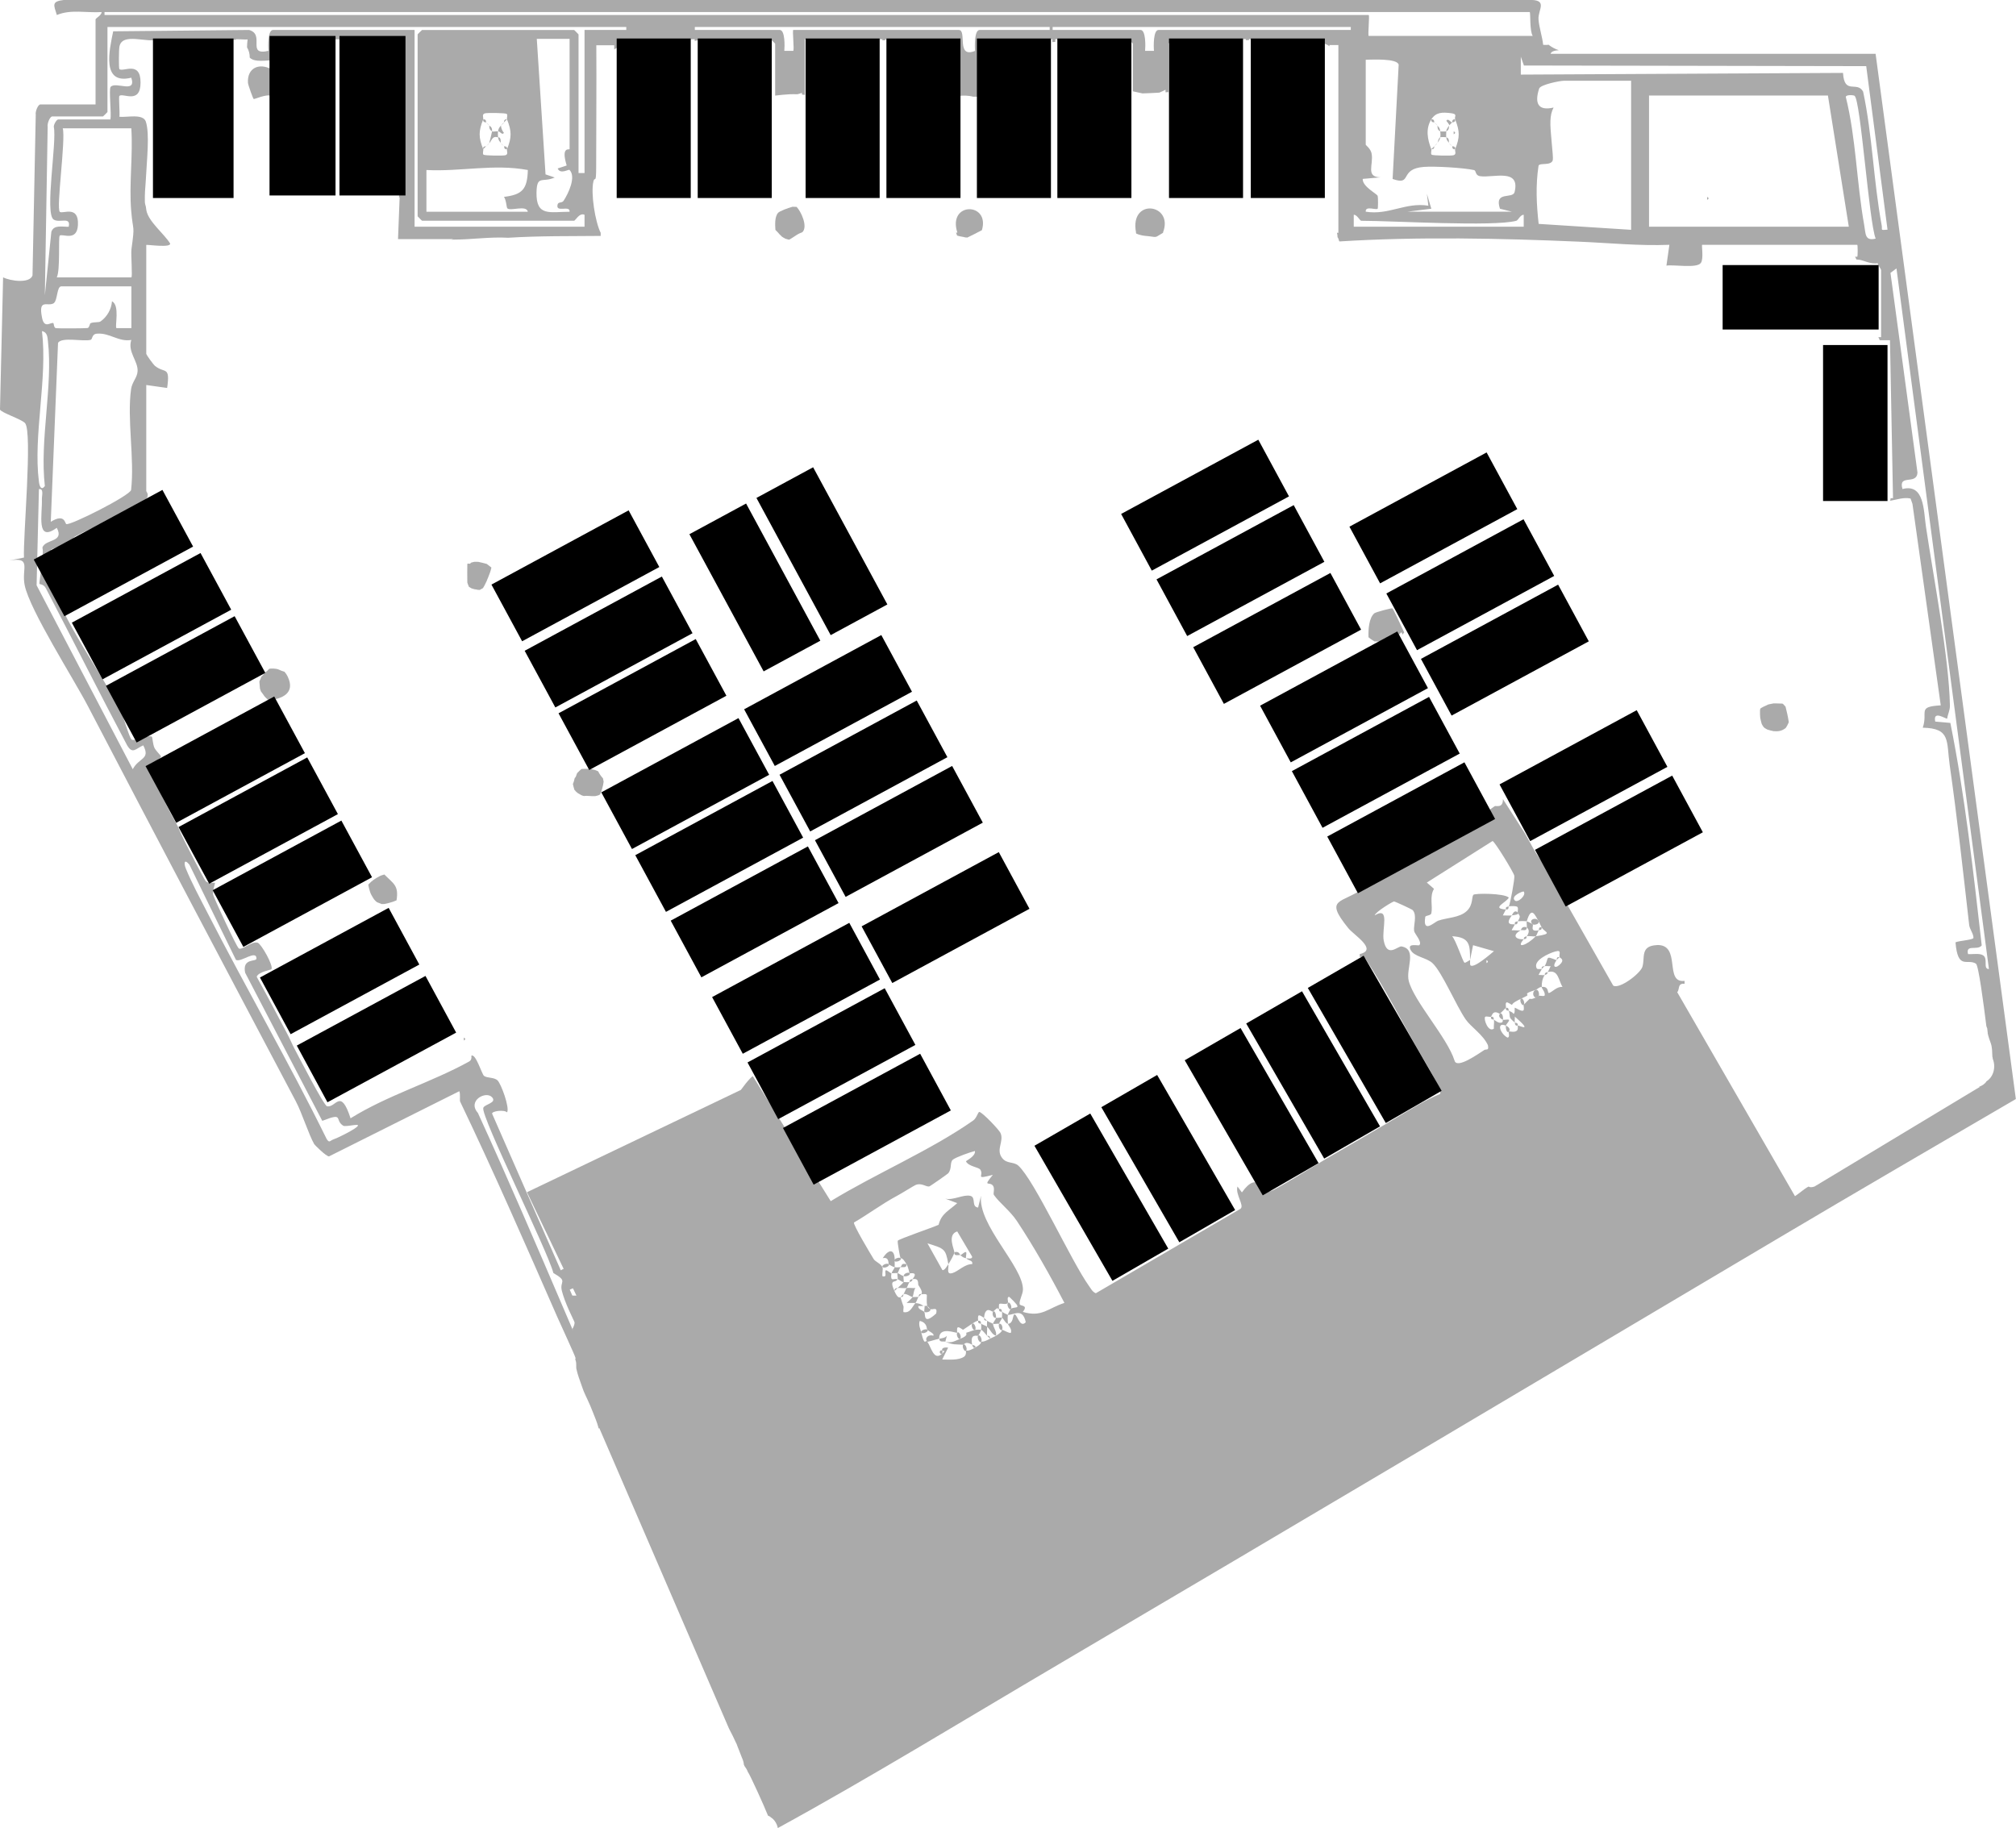 <?xml version="1.0" encoding="UTF-8"?><svg id="Capa_2" xmlns="http://www.w3.org/2000/svg" viewBox="0 0 285.88 259.23"><g id="layout4"><path d="M135.56,32.99c.06.14.12.27.16.42.25.08.51.12.76.17.04,0,.1.01.14.02.03,0,.07.02.1.03.06.01.12.03.18.04.09,0,.18,0,.27.02.7-.33,1.38-.69,2.07-1.05,1.19-3.98-4.9-4.06-3.48.35h-.18Z" fill="#aaa"/><path d="M112.97,29.34c-.2,0-.39-.01-.59-.02-.67.19-1.83.61-2.06.88-.5.6-.4,1.79-.36,2.4.14.14.28.29.41.46-.06-.08-.13-.16-.19-.25.21.27.45.52.7.75.16.11.33.21.51.3.15.05.29.09.44.12.04,0,.07,0,.11,0,.33-.19.64-.41.97-.62.28-.19.58-.32.88-.44.81-.82-.23-2.99-.83-3.58Z" fill="#aaa"/><path d="M265.97,7.63h-46.09c.11-.36.59-.47,1.17-.51-.46-.15-.9-.37-1.3-.66-.05-.03-.08-.07-.12-.11-.24.03-.5.03-.8.01-.12-1.17-.58-2.47-.66-3.62-.09-1.32,1.3-2.68-1.02-2.75H9.09c-1.81.21-1.48.68-1.03,2.14,1.98-.84,4.24-.28,6.34-.42.05.44-.85.87-.85,1.05v12.05h-7.82c-.35,0-.75,1.03-.66,1.46l-.46,22.79c-.39,1.18-3.15.79-4.17.27l-.44,18.74c.1.43,3.05,1.37,3.55,1.93,1.09,1.22-.3,16.26-.15,19.07l-2.11.42c3.31-.53,1.72,1.11,2.21,3.5.73,3.56,6.97,13.3,9,17.21,9.64,18.5,19.45,37.08,29.44,55.96.9,1.7,1.82,4.69,2.62,6.1.07.12,1.71,1.76,2.1,1.73l18.47-9.24c.19.38.03,1.29.12,1.47,4.72,9.84,9.4,20.56,13.79,30.57.38.87,2.53,5.5,2.58,5.81,0,.05-.01.09-.05.12.09.26.15.54.14.82,0,.16,0,.33.01.49,0,.05.02.1.03.15.09.4.2.79.33,1.17.12.37.26.74.39,1.11.07.19.13.37.2.56.04.11.08.22.12.32,0,.01.01.04.03.06.03.08.08.18.09.21.05.1.1.21.14.31.1.21.19.41.29.62.26.56.5,1.12.72,1.69.29.73.61,1.48.81,2.24,0,.04,0,.07.02.11l.1-.05,18.38,42.59c.38.72.75,1.45,1.08,2.2-.04-.09-.07-.19-.11-.28.08.2.17.4.25.6-.04-.11-.09-.21-.14-.31.25.6.47,1.21.71,1.81.01.03.02.05.03.08.17.35.27.69.3,1.04.03.07.07.14.1.21.19.25.35.51.45.8,0,0,0,0,0,0,.23.22,2.37,4.93,2.87,6.22.06.03.13.05.2.08l.51.39c.31.31.52.68.64,1.1,0,.06.02.13.03.19,12.97-7.09,26.73-15.52,39.73-23.17,34.5-20.31,68.1-40.27,102.24-60.53,11.17-6.62,22.4-13.16,33.6-19.69L265.97,7.63ZM268.93,38.07l13.11,99.35c-.89.01-.08-1.44-.81-1.93-.52-.35-1.51-.14-2.15-.18-.38-1.47,1.35-.45,1.94-1.24-1.19-10.42-2.37-21.22-4.45-31.55l-2.14-.19c-.38-1.7,1.55-.31,1.69-.42.09-.65.4-1.16.39-1.85-.13-6.84-2.33-18.17-3.4-25.37-.34-2.31-.22-6.15-3.33-5.34-.64-2.2,2.01-.5,2.13-2.32l-3.83-28.33.85-.63ZM264.64,9.38l3.02,23.19c-1.11.1-.7.05-.83-.64-1.15-6.17-1.31-12.77-2.63-18.94-.86-1.56-2.67.52-2.85-2.65l-45.69.24v-2.53s.44,1.24.44,1.24l48.54.09ZM261.74,13.77c0-.37,1.06-.3,1.24-.19.87.54,2.05,17.92,3,20.26-1.56.38-1.4-.69-1.63-1.95-1.07-5.95-1.15-12.28-2.6-18.12ZM262.17,32.15h-28.33V13.55h25.37l2.96,18.6ZM219.86,17.12c.04-.72.12-1.24.45-1.87-2.21.52-2.73-.61-2.05-2.69.18-.56,2.95-1.11,3.53-1.11h9.51v21.14l-13.11-.84c-.31-2.77-.44-5.44-.02-8.22.08-.52,1.85.06,2.03-.86.1-.5-.42-4.24-.34-5.54ZM194.51,21.8c-.15-.75-.84-1.2-.84-1.28v-12.05c.81,0,4.45-.23,4.67.7l-.86,16.21c2.87,1.02.84-1.43,4.42-1.71,1.53-.12,5.67.12,7.13.45.34.08.11.77.89.87,1.87.25,5.68-1.16,4.86,2.24-.26,1.05-2.93-.22-2.08,2.37l1.69.42h-14.8l3.38-.42-.63-2.12.21,1.69c-3.24-.52-5.63,1.38-8.88.85-.1-.89,1.48-.19,1.69-.42.06-.07.08-1.51,0-1.82-.07-.29-2.18-1.31-2.12-2.41l2.54-.22c-2.19-.03-.97-1.83-1.28-3.37ZM206.35,16.93c.67,1.69.67,2.55,0,4.23-.08.21.26.74-.26.86-.4.09-2.91.05-3.07-.08-.19-.15.02-.63-.05-.78-.56-1.41-.83-2.92,0-4.23.65-1.03,1.56-1.03,2.77-.88,1.05.13.45.46.61.88ZM215.02,31.31c.26-.07.59-.88,1.05-.85v1.69s-24.1,0-24.1,0v-1.69c.44-.05.88.85,1.06.85,4.49,0,18.77.87,21.99,0ZM14.82,1.71h202.11c.12.12-.03,2.73.42,3.38h-23.26c-.15,0,.15-2.96,0-2.96H14.82v-.42ZM163.65,7.21h-1.27c.06-.6.12-2.96-.64-2.96h-12.47v-.42h42.28v.42h-27.27c-.75,0-.7,2.36-.64,2.96ZM138.28,7.21c-2.75,1.14-1.1-2.96-2.32-2.96h-23.47c-.15,0,.16,2.81,0,2.96h-1.27c.06-.6.12-2.96-.64-2.96h-12.05v-.42h50.32v.42h-9.94c-.75,0-.7,2.36-.64,2.96ZM7.42,16.51h7.19s.63-.59.63-.63V3.83h73.57v.42h-5.92v20.29h-.85V4.88s-.59-.63-.63-.63h-21.56s-.63.59-.63.63v25.79s.59.63.63.63h21.56c.19,0,.75-1.18,1.48-.84v1.69s-24.1,0-24.1,0V4.25h-20.08c-.75,0-.7,2.36-.64,2.96-3.19.73-.41-2.32-2.75-2.96l-19.27.19c-.55,2.69-1.7,7.63,2.57,6.58.76,2.33-2.21.48-2.93,1.3-.28.32.13,3.78-.03,4.62h-7.4c-.24,0-.65.71-.63,1.06.46,2.08-1.32,12.26-.03,13.13.82.56,2.49-.49,2.14,1.03-.92.02-2.11-.32-2.46.72l-.92,9,.4-23.91c-.09-.43.31-1.46.66-1.46ZM80.77,30.03c-2.78,0-4.76.74-4.69-2.75.06-2.52.84-1.32,2.58-2.11l-1.3-.44-1.24-19.22h4.65s0,15.64,0,15.64c0,.15-1.27-.48-.41,2.32l-1.28.42c.38.89,1.55.08,1.68.21.98.97-.18,3.37-.83,4.36-.24.37-.74.14-.85.51-.37,1.29,1.78.05,1.69,1.05ZM71.95,29.55c.45.43,2.7-.53,2.9.48h-14.38v-5.92c4.87.25,9.54-.9,14.38,0-.07,2.71-.77,3.5-3.39,3.81.32.38.36,1.5.48,1.62ZM68.78,16.07c.4-.09,2.91-.05,3.07.08.19.15-.02.62.05.78.67,1.69.67,2.55,0,4.23-.09.21.26.74-.26.86-.4.09-2.91.05-3.07-.08-.19-.15.02-.62-.05-.78-.67-1.69-.67-2.55,0-4.23.08-.21-.26-.74.26-.86ZM18.6,29.85c.27,3.26.55,1.77.04,5.5-.1.71.18,3.99-.02,3.99h-10.57c.52-1,.2-5.72.42-5.92.37-.34,2.44.9,2.58-1.48.16-2.93-2.18-1.54-2.57-1.9-.54-.5.86-10.25.42-11.84h9.72c.25,3.77-.33,7.92-.02,11.65ZM18.6,69.47c-.16.82-8.7,5.11-9.2,4.85-.2-.11-.23-1.55-2.2-.32l1.03-25.39c.6-.86,3.48-.14,4.6-.41.34-.08.13-.81.91-.88,1.8-.16,3.06,1.2,4.88.89-.56,1.7.98,2.99.89,4.44-.05.91-.77,1.5-.92,2.52-.6,4.26.51,9.88,0,14.3ZM7.65,42.96c.51-.36.4-2.35,1.04-2.35h9.94v5.92h-2.12c-.25-.24.52-3.24-.63-3.8-.08,1.1-.68,2.18-1.6,2.84-.3.21-.93.05-1.43.26-.14.06-.15.62-.43.69-.22.05-4.26.07-4.49.02-.32-.07-.28-.67-.37-.72-.34-.18-1.28.88-1.6-.77-.57-2.85.84-1.46,1.71-2.08ZM5.94,46.95c.77.16.79.83.86,1.46.72,6.41-1.19,13.94-.44,20.52-.52.69-.77,0-.84-.62-.84-6.57,1.25-14.58.43-21.36ZM18.83,109.09l-13.64-26.09.33-13.64c.74-.1.4.96.42,1.47.08,2.05-.87,6.2,2.11,4.02,1.13,2.1-1.63,1.56-2.04,2.81.29.92-.51,4.91-.41,5.15.02.05.6.03.89.59,3.87,7.41,7.61,14.89,11.53,22.28.78,1.34,1.22.49,2.29.02,1.07,2.01-.6,1.71-1.48,3.38ZM50.32,160.03c-.68.46-2.32,1.3-3.1,1.58-.41.15-.52.54-.9-.09-5.34-10.86-11.42-21.36-16.93-32.13-1.01-1.97-2.23-4.23-3.05-6.25-.26-.64-.27-1.46.52-.52l6.59,13.49c.64.46,2.9-1.49,2.92-.18,0,.52-2.04-.13-1.61,2.01l10.94,21.01c3.15-1.23,1.68-.16,2.95.68.44.29,3.16-.63,1.68.39ZM92.5,214.29c-8.56-18.67-16.18-37.78-24.73-56.46-1.55-1.75,1.15-3.18,2.01-2.22.73.81-1.1.98-1.25,1.51-.34,1.23,9.18,20.36,9.94,23.41,2.16,1.25.83,1.09,1.21,2.55.83,3.22,3.9,8.1,5.03,11.1l8.75,21.03c-1.21.23-.68-.32-.96-.92ZM118.85,249.68c.02,1.19-5.52,3.32-6.58,4.42l-3.77-6.79c-2.7-9.35-7.51-17.73-11.32-27.16-.25-.61.4-1.25-.75-1.13.41-.7,2.54-1.93,3.17-2.1.17-.05.86,2.45,2.75,1.27l-.35.77,17.26,27.77c-2.6,1.05-.42,1.95-.4,2.97ZM281.7,153.38c-.27.34-.64.62-1.11.75.06,0,.12,0,.19-.01l-23.48,14.15c-.42.14-.66.11-.83,0-.09.05-.19.1-.24.13-.21.14-.42.28-.62.44-.4.3-.79.61-1.2.89-.49.34-1.03.59-1.59.8.03.05.06.08.05.1-.01.12-1.67,1.22-2.01,1.45-7.11,4.86-15.6,8.56-22.72,13.55-1.21-2.45-.43-3.03-2.87-1.6-3.99,2.33-.32,2.94-1.15,4.14-.12.17-1.36.03-1.7.27-5.18,3.52-11.31,6.9-17.11,10.31-1.85,1.09-3.64,2.69-5.51,3.8-.25.11-.64-3.93-4.17-1.22-1.61,1.23.35,2.15.16,3.75l-20.93,12.26c-.88-4.21-7.23-1.08-3.6,1.91l-16.9,9.93c.19-3.41-4.8-1.72-4.67.18.06.83,1.19,1.77.67,2.38l-27.09,16.05c-.88.23-.64-.7-1.11-1.41-6.13-9.25-10.96-19.27-16.67-28.57-.53-.86-3.54-5.01-4.2-4.97-.64.04-4.08,2.73-5.07,3.26-.42.22-.32.69-.86-.02l-14.57-33.19c3.13-1.27,2.69-1.78,1.26-4.43-.64-.15-.27.55-.71.85-.52.35-1.27.5-1.82.84l-9.73-22.2c-.12-.37,1.7-.63,2.11-.2.42-.6-.84-4.07-1.36-4.55-.5-.45-1.48-.29-1.91-.63-.29-.23-1.19-3.24-1.79-2.85.05.33,0,.64-.32.82-5.39,2.98-11.55,4.77-16.81,8.05-1.43-4.42-2.08-1.42-3.34-1.71-.46-.11-4.01-7.04-4.6-8.14-.33-.61-.6-1.32-1.09-2.23-1.41-2.67-2.81-5.35-4.28-7.99.23-.7,2.02-.97,2.09-1.07.33-.47-1.44-3.6-1.95-3.76-.89-.26-2.24,1.13-2.68.81-.34-.25-3.54-7.19-3.63-7.6-.13-.62.33-1.62.24-1.7-.09-.09-.86.23-1.31-.26-.26-.29-3.09-5.81-3.46-6.63-.58-1.28-.31-.86-1.1-2.24-.59-1.03-3.71-7.15-3.38-7.71.08-.14,1.6-.62,1.6-1.12,0-.08-.73-.78-.92-1.19-.22-.47-.29-1.49-.34-1.55-.43-.39-2.5.68-2.9.38-.33-.25-1.22-3.49-1.56-4.16-2.22-4.42-8.75-13.54-9.71-18.19-.16-.79-.42-4.26-.12-4.61.09-.1,2.01-.63,2.54-.95.37-.23.45-.67.89-.92,1.8-1.02,9.65-4.22,10.17-5.51.23-.56-.13-.78-.13-.93v-15.01l2.96.42c.46-3.19-.34-2.01-1.72-3.13-.25-.21-1.24-1.57-1.24-1.73v-15.43c.32-.04,3.56.44,3.38-.21-.85-1.37-3.06-3.09-3.36-4.67-.03-.17-.06-.36-.08-.55-.08-.24-.14-.49-.14-.74-.02-.93.04-1.86.12-2.78.16-3.17.59-6.78.02-8.53-.39-1.18-2.71-.57-3.75-.69.09-.57-.13-2.84,0-2.96.49-.47,3,1.26,3-1.9s-2.51-1.43-3-1.9c-.11-.11-.08-2.73,0-3.17.39-2.12,4.02-.45,5.5-1.05v.06c.14-.02.28-.02.42-.01v-.05h9.51s.05.04.11.09c.17-.03.34-.05.53-.05.15,0,.28.02.42.04v-.07c0-.08,1.39.06,1.69,0-.05.43-.08.8-.08,1.13.26.43.39.93.38,1.44.5.55,1.5.51,3.08.39v1.27c-1.77-.95-3.45-.17-3.33,1.92.02.3.71,2.23.81,2.3.1.08,1.83-.77,2.52-.42v.38c.21-.19.44-.34.69-.44l.15-7.98h8.88v.06c.13-.02.28-.04.42-.04h0c3.03-.39,5.12,1.06,8.03.83v21.14h-.06c0,.14,0,.28-.03.42h.1l-.23,5.92h7.84s-.34.11-.34.11c.12-.02.24-.04.36-.04,2.59,0,5.18-.41,7.76-.26,4.42-.28,9.02-.22,13.12-.26,0-.08,0-.15,0-.23,0-.07,0-.14,0-.21-.78-1.53-1.43-5.61-1.03-7.29.2-.84.39.62.39-2.16,0-5.72.06-11.44.02-17.15h2.54v.59c.13-.09.27-.17.42-.23v-.36c0-.09,1.39-.85,1.48-.85h9.51v.24c.14-.04.28-.07.42-.09v-.15h10.36s.63.59.63.63v7.36c.68-.08,1.37-.16,2.05-.19.37-.02.73-.01,1.1,0,.21-.05.42-.11.65-.2v.24c.13.01.26.03.39.05.01,0,.02,0,.03-.01v-7.88h10.99v.16c.14-.02.28-.03.42-.04v-.13h9.73c-.26,1.64.64,3.27.47,4.89-.09.84-.95.55-.89.81.1.46.76.93.86,2.11.01.12.01.24.02.36.13,0,.26,0,.39,0v-.13c.37-.07,1.25-.06,1.87.12.37,0,.75,0,1.12,0,.11-.71.36-1.37.39-2.05.04-.82-.76-6.11.63-6.11h9.09v.42c.14-.02.28-.04.42-.04v-.38h10.36s.63.59.63.63v6.76c.45.1.9.2,1.37.3.8-.03,1.6-.06,2.39-.11.35-.15.66-.29.88-.41v.36c.14,0,.28-.01.42-.02v-6.89s.59-.63.63-.63h10.36v.16c.14-.02.28-.02.42-.02v-.14c3.44.13,6.65-.33,9.95.54.43,0,.86.1,1.23.31.09.05.16.11.23.17v-.18h1.27s0,26.63,0,26.63h-.2c.06.2.08.41.08.62.22.25.16.61.31.6,11.18-.7,22.82-.44,33.85.03,4.3.18,8.58.62,12.9.45l-.42,2.95c1.07-.17,4.33.43,4.89-.39.42-.62.06-2.56.18-2.56h21.99c.08,0,.08,1.69,0,1.69h-.32c.08.13.15.26.21.4.1,0,.21.01.32.02.64.06,1.73.69,2.68.49.06.31.49.84.49.99v9.51h-.39c.08.13.14.27.19.43h1.46s.43,22.4.43,22.4h-.34c-.02.12-.03.25-.07.37.97-.16,1.92-.53,2.9-.32l.27.77,4.01,28.56c-3.41.21-1.77.87-2.55,3.17,3.99.08,3.34,1.9,3.82,5.31,1.06,7.38,1.91,15.21,2.76,22.65.07.64.61,1.23.61,1.84,0,.3-2.05.4-2.55.64.34,3.98,1.65,2.26,2.9,3.02.37.22,1.09,5.73,1.48,8.87.04.1.09.2.12.31.03.21.05.42.07.63,0,.01,0,.02,0,.04,0,0,0,0,0,0,0,.01,0,.03,0,.04.1.48.27.94.44,1.41.21.61.19,1.25.22,1.88.01.04.02.08.03.12.02.07.02.14.03.21.46,1.14.13,2.61-1,3.24Z" fill="#aaa"/><path d="M161.11,33h-.04s.04.08.05.12c.91.4,1.56.31,2.55.48.07.01.13.01.19,0,.07-.03.13-.05.21-.07.14-.08.28-.16.4-.24.17-.1.34-.2.5-.3h-.06c1.62-4.11-4.79-5.01-3.81,0Z" fill="#aaa"/><path d="M202.97,21.16l.42-.42s.05.5-.42.42Z" fill="#aaa"/><path d="M71.9,21.16c-.47.08-.4-.4-.42-.42.02.02.5-.05.42.42Z" fill="#aaa"/><path d="M68.51,21.16c-.08-.47.4-.4.42-.42l-.42.42Z" fill="#aaa"/><path d="M205.93,20.74c-.14-.13-.33-.26-.42-.42.14.14.3.27.42.42Z" fill="#aaa"/><path d="M71.47,17.35s-.05-.5.42-.42l-.42.42Z" fill="#aaa"/><path d="M203.39,20.74c.13-.15.28-.28.42-.42-.07.14-.29.29-.42.42Z" fill="#aaa"/><path d="M71.47,20.74c-.14-.13-.33-.26-.42-.42.13.15.3.27.42.42Z" fill="#aaa"/><path d="M205.09,18.62c0,.28-.04.58,0,.85-.11-.04-.78-.04-.85,0,.04-.22.03-.62,0-.85.1.04.74.04.85,0Z" fill="#aaa"/><path d="M205.51,20.31c-.14-.27-.34-.24-.42-.85.55.21.28.7.42.85Z" fill="#aaa"/><path d="M69.78,18.62c-.51-.26-.36-.78-.42-.85.08.16.45.15.42.85Z" fill="#aaa"/><path d="M203.82,17.78c-.14-.14-.3-.27-.42-.42.13.13.35.29.42.42Z" fill="#aaa"/><path d="M203.39,17.35s-.5.05-.42-.42c.47-.08.4.4.42.42Z" fill="#aaa"/><path d="M203.82,20.31c.09-.09.11-.68.42-.85-.07.44-.27.56-.42.85Z" fill="#aaa"/><path d="M71.05,20.31c-.14-.27-.33-.24-.42-.85.51,0,.31.73.42.85Z" fill="#aaa"/><path d="M205.93,17.35c-.13.15-.28.28-.42.42.02-.13-.29-.47-.41-.64.25-.43.58.22.83.22Z" fill="#aaa"/><path d="M205.93,17.35s-.06-.5.42-.42c.07.47-.4.4-.42.42Z" fill="#aaa"/><path d="M71.05,17.78c.08-.14.29-.29.42-.42-.06.18-.42.37-.42.42Z" fill="#aaa"/><path d="M206.35,21.16c-.47.08-.4-.4-.42-.42.02.02.5-.05.42.42Z" fill="#aaa"/><path d="M70.63,18.62c-.04.23-.03.62,0,.85-.88-.23-.85.45-1.27.85.04-.1.42-1.6.42-1.69.15.08.58-.05.85,0Z" fill="#aaa"/><path d="M205.09,18.62c0-.37.4-.72.42-.85-.08.08.09.65-.42.85Z" fill="#aaa"/><path d="M204.24,18.62c-.51-.2-.35-.77-.42-.85.14.27.33.23.42.85Z" fill="#aaa"/><path d="M70.63,18.62c.09-.58.27-.57.42-.85-.03.31.17.82.41,1.06-.23.4-.5-.16-.83-.22Z" fill="#aaa"/><path d="M68.94,20.74c.14-.14.28-.29.42-.42-.06.15-.3.29-.42.42Z" fill="#aaa"/><path d="M69.36,17.78c-.14-.14-.3-.27-.42-.42.13.12.36.3.42.42Z" fill="#aaa"/><path d="M68.94,17.35s-.5.05-.42-.42c.47-.07.4.4.42.42Z" fill="#aaa"/><path d="M130.25,183.93c-.17.25-.25.63-.42.85-.42-.02-.85.02-1.27,0,.27-.27.64-.53.85-.85.28.03.57-.02.85,0Z" fill="#aaa"/><path d="M128.13,185.19l.42-.42-.42.42Z" fill="#aaa"/><path d="M143.35,185.62c-.22.27-.65-.58-.42-.85s.65.58.42.85Z" fill="#aaa"/><path d="M131.94,185.62c.11.45-.67.57-.85.42-.09-.08.09-.76,0-.85.14.04.31-.05.42,0,.05.2.19.41.42.42Z" fill="#aaa"/><path d="M142.09,186.04c-.09-.06-.49.05-.42-.42.39-.04.36.14.42.42Z" fill="#aaa"/><path d="M141.24,186.88c-.45.11-.57-.67-.42-.85.23-.28.46.35.42.85Z" fill="#aaa"/><path d="M142.93,186.46c-.06.28-.04.94,0,1.27-.32,0-.59-.71-.85-.85.03-.23.04-.64,0-.85.18.12.7.41.85.42Z" fill="#aaa"/><path d="M139.97,187.31c-.09-.06-.49.05-.42-.42l.42.42Z" fill="#aaa"/><path d="M142.09,186.88c-.03.23-.35.57-.42.85-.26-.05-.66.08-.85,0,0-.2.41-.61.42-.85.25.05.69-.08.85,0Z" fill="#aaa"/><path d="M140.82,187.73c0,.52.57,1.07.42,1.69-.6-.14-.8-.89-1.27-1.27-.04-.27.02-.57,0-.85.24.16.58.31.85.42Z" fill="#aaa"/><path d="M138.28,188.58c-.22.27-.65-.58-.42-.85s.65.58.42.85Z" fill="#aaa"/><path d="M139.97,188.15c.05.41-.04.85,0,1.27-.21-.22-.64-.78-.85-.85.04-.17.04-.66,0-.85.25.17.63.25.85.42Z" fill="#aaa"/><path d="M234.94,134.03c-2.39.11-1.64,1.8-2.04,3.08-.3.96-3.26,3.21-4.14,2.66l-9.78-17.21c-1.21-1.31-2.02-3.18-2.71-4.33l-3.15-4.91c.04,1.37-1,.89-1.17,1.01-6.22,4.52-12.41,7.09-18.55,11.6-3.11,2.28-5.75,1.33-2.2,5.7.79.98,4.24,3.07,1.62,3.67v.41c.29-.03.68.04.84.3,2.67,4.04,5.29,9.16,7.54,13.07.54.94,3.38,5.53,3.01,6.06-2.16.88-4.18,2.19-6.19,3.37-3.29,1.94-7.13,4.21-10.38,6.08-1.18.68-6.86,4.25-7.49,4.34-1.08.16-1.74-3.05-4.04.17l-.63-.84c-.33,1.16,1.03,2.7.42,3.17l-20.51,11.97c-.49-.2-.69-.66-.98-1.05-2.53-3.55-7.72-14.99-10.01-17.05-.67-.6-1.63-.21-2.3-1.09-.92-1.21.32-2.34-.23-3.55-.2-.43-2.48-2.85-2.98-2.97-.2-.05-.37.85-.88,1.21-6.01,4.22-13.86,7.56-20.21,11.44l-11.04-17.71c-.25,0-1.84,2-1.9,2.32-.03.18.58.17.8.54.73,1.21,4.37,6.63,4.54,7.26.28,1.06-1.08,1.16-.38,2.85.53,1.26,1.44,1.7,2.63.97,4.77,9.1,10.33,17.75,15.54,26.61,1.34,1.43,2.79,2.77,4.57,3.51.24.05.47.11.7.17-.07-.15-.11-.25-.08-.27,3.09.68,4.09-.56,6.34-1.51.16-.07.35-.04.53,0,.36-.23.73-.45,1.1-.65.02,0,.03-.02.05-.02.17-.25.4-.52.71-.72,3.43-2.29,7.73-4.65,11.26-6.51,1.09-.58,2.7-.67,2.79-.79.29-.37-.07-.88.99-1.75.98-.8,2.64-.95,3.19-1.3,17.19-10.66,35.48-20.78,52.96-30.98.97-.57,1.86-1.95,3.25-2.22.16-.03.57.29.96.66.22-.17.47-.3.73-.38-.24-.39-.47-.78-.72-1.17,4.13-2.22,8.44-4.37,12.43-6.84.61-.38,1.76-1.19,2.46-1.65.58-.39,2.06-2.32,2.88-1.91.66.33.65,1.67,1.88,1.94,1.75.39.47-1.43,1.91-1.28v-.41c-2.96.38-.37-5.25-3.97-5.08ZM143.78,186.46c-.16.18-.12,1.26-.85,1.27.03.25.61.73.42,1.27-.16.17-1.18-.47-1.27-.42-.06.04.22.21-.85.85-.32.19-.61.29-.85.42-1.02.58-1.21.37-1.27.42-.08.06.29.2-.85.85-1.01.58-1.2.38-1.27.42-.04.03.1.6-.28.86-.77.54-2.19.4-3.1.4l.84-1.68c-.39-.08-.99,0-.84.42.06.16.68-.21,0,.42-1.2,1.12-1.56-.93-2.11-1.69-.27-.37-.37.79-.85-1.27-.11-.47-.45-1.14-.22-1.68,1.12.29.93,1.09,1.06,1.26.12.16,1.11.57.85.84-.63-.23-1.3.32-.85.85.06.07,1.23-.33,1.69-.42-.06-1.83,2.41-.76,2.54-.85.05-.04-.08-.54.07-.74.16-.17.74.34.78.32.08-.05.99-.66,1.27-.85.82-.54.78-.38.85-.42.05-.04-.08-.53.07-.74.16-.17.74.34.77.31.06-.04.01-.74.4-1.03.31-.23.83.21.87.18,1.09-1.02.45-.2.85-.42.04-.03-.06-.62.08-.7.24-.13.98.19,1.19-.15.11-.17-.23-.87.21-.84,2.07,1.96.84,1.27.21,1.69-.06.04-.39.7-.42.85.79.08,2.09-1.09,2.54,1.05-.91.99-1.27-1.52-1.69-1.05ZM135.74,174.63l2.12,3.59c.02.36-.57.25-.84.21.28.39.98.25.84.84-1.04-.02-1.97,1.01-2.77,1.26-.98.3-.51-.7-.61-1.25-.16.24-.54.92-.84.84l-2.12-3.8c2.44.77,2.57.76,2.96,2.96.26-.4.81-1.32.85-1.69.03-.35-1.09-2.51.42-2.96ZM145.04,186.04c.85-1.04-.39-.76-.45-1.1-.08-.55.46-1.37.47-2.08.02-3.26-6.45-9.18-5.94-13.3l-.42,1.69c-1.01-.12-.25-1.45-1.1-1.66-.97-.24-2.43.67-3.55.4l1.69.63c-1.11,1.03-2.25,1.46-2.64,3.07-.78.37-5.61,2.01-5.79,2.26-.09.12.32,2.39.39,2.49.04.06.21-.26.85.85.33.58.36,1.16.42,1.27.04.07,1.35-.29.42.85,1.03-.21.73.67.85.85.78,1.13.37,1.21.42,1.27.06.06.58-.11.76.09.06.06-.09.99.08,1.6.15.06.28.35.42.42.34.18,1.07-.42.84.63-1.93,1.76-1.48.07-1.69-.21-.18-.24-.89-.33-.85-.84.26.02.78-.06.85,0-.35-.09-.46-.38-1.27-.42-.48.59-.76,1.47-1.69,1.27-.06-.26.07-.66,0-.84-.17-.42-.39-1.21-.42-1.27-.04-.06-.3.4-.85-.85-.82-1.87.19-1.08.42-1.69-.5-.2-1.04.49-.85-.85-.21-.03-.68-.55-.82-.4-.19.22.29,1.01-.45.82-.08-.37.11-1.01,0-1.27-.22-.52-1.01-.78-1.25-1.17-.42-.68-2.95-4.9-2.79-5.18,2.03-1.18,3.97-2.64,6.04-3.75.73-.39,2.37-1.42,2.67-1.56.9-.4,1.57.36,2.02.17.15-.07,2.51-1.71,2.62-1.83.58-.65.2-1.56.68-1.95.44-.35,2.42-1.05,3.12-1.22.13.75-1.31,1.39-1.27,1.47.38.74,1.77.8,2.03,1.17.59.86-.9,1.44,1.78.74-1.52,1.86-.44.87.03,1.55.29.42-.03,1.09.12,1.3.78,1.12,2.28,2.23,3.25,3.68,2.44,3.68,4.74,7.76,6.75,11.63-2.37.77-3.21,2.09-5.92,1.27ZM216.07,126.43c.42.52-.86,1.67-1.26,1.27-.65-.65,1.19-1.35,1.26-1.27ZM202.11,130.03c.04-.22.78-.17.86-.5.23-1.03-.29-2.37.38-3.48l-1.02-.89,9.32-5.89c.29.02,2.99,4.43,3.09,4.93.08.39-.58,3.96-.78,4.34.28-.06,1.03-.08,1.21.07.19.24,0,.61.06.78.21.57.51.39,0,1.27.25-.05,1.04-.06,1.27,0,.67-2.28,1.18-.86,1.69,0,.19.32.28.6.42.85.41.74,1.81.86-.85,1.27-1.18,1.27-2.91,1.84-1.69.42-1.14.06-1.71-.57-.42-1.27-.39.07-.86-.04-1.27,0-.06-.05.46-.81.43-.84-.07-.07-1.61.28-.42-1.27-.42.05-.86-.01-1.28,0l.43-.84c-2.17-.15.07-.98.42-1.69-.66-.63-4.85-.63-5.03-.39-.26.33-.02,1.41-.91,2.27-1.03,1-2.82.95-4.09,1.4-.51.18-2.22,1.91-1.82-.53ZM208.53,136.91c-.14-.21-.02-.73-.07-.76-.04-.03-.67.46-.79.37-.26-.2-1.21-3.18-1.75-3.75,2.51.15,2.55,1.2,2.54,3.38l.43-2.11,2.96.85c-.55.45-2.8,2.44-3.32,2.02ZM210.79,136.58v-.42c.27.14.27.28,0,.42ZM210.46,148.92c-.79.49-3.88,2.74-4.2,1.48-1.02-3.24-5.73-8.37-6.49-11.28-.45-1.74,1.24-4.47-1.01-4.9-.53-.1-2.05,1.71-2.54-.83-.31-1.62.96-4.91-1.28-3.58.16-.53,2.57-1.97,2.74-1.97.15,0,2.56,1.12,2.65,1.23.66.73.08,2.19.2,2.96.07.41,1.19,1.55.74,2.01-.13.13-1.73-.36-1.26.63.48,1.03,2.26,1.1,3.14,1.93,1.35,1.27,3.36,6.06,4.7,7.98.73,1.05,2.45,2.14,3.14,3.63.18.86-.21.51-.54.71ZM219.66,140.81c-.28.08.08-.97-1.05-.85,0,.24.6.78.41,1.25-.25.11-.71-.06-.83.01-1.08.67-1.21.38-1.27.42-.06.04-.71.71-.85.85-.07.07.13.65-.06.81-.24.21-1.14-.43-1.21-.39-.04.02.08.91-.2.85-.14-.26-.44-.29-.64-.43.3,1-.19.8.85,1.69-.05-.25.02-.57,0-.85,2.74,2.38.55,1.19.42,1.27-.03.02.1.52-.13.72-.36.32-1.03.05-1.14.13-.1.07.23.87-.21.85-1.06-.59-1.57-2.26-.21-1.69.02-.21.59-.69.42-.84-.26-.07-.67.07-.85,0-.03.18.04.36-.22.42-.42.08-.71-.22-1.05-.42.08.37-.04.86,0,1.27-.8.58-1.49-1.36-1.24-1.67.12-.15.7.06.82-.02.1-.06.15-.43.42-.58.35-.19.81.18.85.16.06-.04.73-.73.85-.85.07-.08-.12-.55.07-.75.13-.14.74.35.78.33.15-.09-.08-.21,1.27-.85.17-.08.81-.4.85-.42.4-.28-.74-.23,1.27-.85.2-.06.41-.38.85-.42-.02-.59.09-1.2.42-1.69-.22.06-.58-.03-.85,0-.06-.04.45-.8.43-.84-.03-.05-.61.07-.7-.08-.64-1.1,1.68-2.16,2.64-2.42.95-.26.47.37.59.81.03.12.68.28.22.85-.67.82-1.42.68-.65-.42-1.73-.69-1.01-.34-1.69.85.25-.05.57.02.85,0-.15.26-.25.61-.43.84,1.52-.42,1.51,1.07,2.11,2.11-.76-.12-1.45.72-1.91.85Z" fill="#aaa"/><path d="M142.09,188.58c-.2.24-.58-.39-.42-.85.45-.11.57.67.42.85Z" fill="#aaa"/><path d="M131.51,188.58c.27.22-.58.65-.85.42s.58-.65.85-.42Z" fill="#aaa"/><path d="M137.01,189l-.42-.42.42.42Z" fill="#aaa"/><path d="M139.13,188.58c-.04.17-.32.75-.42.85s-1.21-.45-.85,1.27c-1-.58-1.13,0-1.27,0-1.21-.08-1.34.05-2.54-.42.94.24,1.4-.15,2.11-.42,1.28-.49.78-.81.85-.85.06-.03,1.2-.41,1.27-.42.21-.03.69-.05.85,0Z" fill="#aaa"/><path d="M213.54,128.97c-.04-.39.13-.36.42-.42-.08.15.04.48-.42.42Z" fill="#aaa"/><path d="M136.17,189.84c-.22.27-.65-.58-.42-.85s.65.58.42.85Z" fill="#aaa"/><path d="M215.23,129.39c.36.31-.58.39-.85.42.14-.19.33-.85.85-.42Z" fill="#aaa"/><path d="M134.05,190.27c-.28-.11-.83.17-.85-.42.38-.08.79-.09,1.07-.41l-.22.84Z" fill="#aaa"/><path d="M139.13,190.27c-.22.27-.65-.58-.42-.85s.65.58.42.85Z" fill="#aaa"/><path d="M218.19,130.66c.15.43-.7.56-.85.42-.74-.7.61-1.11.85-.42Z" fill="#aaa"/><path d="M214.81,131.08c-.04-.39.13-.36.42-.42-.07.12.05.49-.42.42Z" fill="#aaa"/><path d="M140.39,189.84l-.42-.42s.5-.05.42.42Z" fill="#aaa"/><path d="M217.35,131.08c.16.17-.49,1.13.85.85-.16.25-.26.67-.42.85-.39.06-.93-.09-1.27,0,.62-.91,0-1.18,0-1.27.03-.27-.06-.64,0-.85.17.04.75.33.85.42Z" fill="#aaa"/><path d="M137.01,191.54c-.22.27-.65-.58-.42-.85s.65.58.42.85Z" fill="#aaa"/><path d="M216.5,131.5c.04.65-.65.32-.85.42.05,0,.09-.65.85-.42Z" fill="#aaa"/><path d="M138.28,191.11c-.17.17-.36-.11-.42-.42.13.07.66.18.42.42Z" fill="#aaa"/><path d="M218.19,131.92c.07-.1-.04-.49.42-.42.04.39-.13.36-.42.42Z" fill="#aaa"/><path d="M133.63,191.96c-.49.21-.49-.64,0-.42.02,0,.02.41,0,.42Z" fill="#aaa"/><path d="M139.13,187.73c-.09-.06-.49.05-.42-.42.39-.04.36.14.42.42Z" fill="#aaa"/><path d="M216.08,133.19c.06-.06-.14-.28.42-.42-.07.1.11.39-.42.42Z" fill="#aaa"/><path d="M220.73,136.15c.06-.08-.06-.49.42-.42l-.42.42Z" fill="#aaa"/><path d="M127.71,183.93l.42-.42c-.06.09.05.49-.42.42Z" fill="#aaa"/><path d="M218.62,137.42c-.04-.39.13-.36.42-.42l-.42.42Z" fill="#aaa"/><path d="M219.04,138.27c.09-.13-.13-.27.42-.42-.07.1.13.27-.42.42Z" fill="#aaa"/><path d="M218.19,141.23c-.7.74-1.11-.61-.42-.85.43-.15.56.7.42.85Z" fill="#aaa"/><path d="M216.92,141.65l-.42-.42.42.42Z" fill="#aaa"/><path d="M216.08,142.49c-.22.27-.65-.58-.42-.85s.65.58.42.85Z" fill="#aaa"/><path d="M214.81,142.92l-.42-.42.42.42Z" fill="#aaa"/><path d="M213.96,143.34c-.08-.06-.49.05-.42-.42.42-.05.35.18.42.42Z" fill="#aaa"/><path d="M213.12,144.61c-.39-.16-.71-.5-.42-.85.21-.25.51.32.42.85Z" fill="#aaa"/><path d="M211.85,144.61c-.11-.07-.49.05-.42-.42.39-.04.36.13.42.42Z" fill="#aaa"/><path d="M215.23,145.45c-.47.07-.4-.4-.42-.42,0,.03.5-.06.42.42Z" fill="#aaa"/><path d="M213.96,146.3c-.23.27-.47-.34-.42-.85.39.16.71.5.42.85Z" fill="#aaa"/><path d="M126.02,179.28c-.06-.04.11-1.09-.84-.85.92-1.47,1.76-1.25,1.69.43-.01.28.02.57,0,.85-.22-.05-.66-.28-.85-.42Z" fill="#aaa"/><path d="M136.17,178.01c-.23-.11-.89.23-.85-.42.76-.23.79.42.85.42Z" fill="#aaa"/><path d="M137.01,178.43c-.56-.09-.59-.31-.85-.42.16,0,.69-.59.84-.42.11.12-.09.71,0,.85Z" fill="#aaa"/><path d="M127.71,178.43c.27.22-.58.65-.85.42s.58-.65.85-.42Z" fill="#aaa"/><path d="M126.02,179.28c.27.22-.58.65-.85.42s.58-.65.85-.42Z" fill="#aaa"/><path d="M128.55,179.28c.02.58-.45.38-.85.42.25-.29.09-.59.85-.42Z" fill="#aaa"/><path d="M127.71,179.7c-.17.19-.28.59-.42.85-.26-.05-.58.04-.85,0,.04-.25.4-.62.42-.85.2.05.61.03.85,0Z" fill="#aaa"/><path d="M128.13,180.97c-.06.24.08.72,0,.85-.28-.03-.58-.32-.85-.42.08-.22-.09-.68,0-.85.24.05.56.35.85.42Z" fill="#aaa"/><path d="M128.98,180.54c.24.23-.45.58-.85.42.06-.42.7-.56.85-.42Z" fill="#aaa"/><path d="M128.98,181.81c.05-.06-.14-.31.42-.42-.07.08.14.25-.42.42Z" fill="#aaa"/><path d="M128.98,181.81c-.16.19-.26.59-.42.85-.4.06-.86-.04-1.27,0,.25-.26.68-.6.85-.85.22.02.68.05.85,0Z" fill="#aaa"/><path d="M129.82,182.66l.42-.42-.42.42Z" fill="#aaa"/><path d="M126.86,183.08c-.07-.47.4-.4.42-.42l-.42.42Z" fill="#aaa"/><path d="M129.82,182.66c-.28.32-.26,1.02-.42,1.27-.3-.04-.81-.5-1.27-.42.17-.26.26-.58.42-.85.41-.06.86.04,1.27,0Z" fill="#aaa"/><path d="M130.25,183.93c.06-.09-.05-.49.42-.42l-.42.42Z" fill="#aaa"/><path d="M54.52,124.01c-.17.05-.34.1-.51.16-.06.03-.11.05-.17.08-.16.08-.32.17-.48.27-.16.1-.32.21-.48.32-.15.15-.21.19-.21.17-.14.13-.27.27-.41.4,0,.01-.02.02-.02.03,0,.04,0,.08,0,.12.03.15.06.3.1.45.04.16.09.32.14.48.01.03.04.11.07.19.04.09.1.21.12.25.07.13.14.25.22.38.04.07.09.14.14.21.01.02.03.03.04.05.1.12.21.23.33.33.02.01.03.03.05.04.24.1.47.19.68.27,0,0,0,0,0,0,.12,0,.24,0,.37-.01,0,0,0,0,.02,0,.21-.04.43-.09.64-.15.18-.05.36-.1.54-.16.07-.02.32-.12.44-.17.04-.02.08-.04.09-.04,0,0,0,0,0,0,.35-2.11-.44-2.36-1.72-3.66Z" fill="#aaa"/><path d="M40.33,95.25s-.02,0-.03,0c-.27-.07-.53-.18-.78-.3-.12-.04-.23-.08-.36-.1-.25-.03-.49-.05-.74-.04-.08.01-.17.03-.25.04-.15.19-.33.36-.55.48-.04.04-.08.08-.12.12-.13.2-.27.38-.45.54-.07.23-.16.43-.27.64.02.34.05.68.08,1.01.04.15.1.29.15.43.08.1.16.2.24.31.09.12.17.24.25.36.14.16.29.32.46.46.06.04.13.07.19.11,1.84-.21,3.75-1,2.67-3.31-.15-.32-.31-.55-.49-.75Z" fill="#aaa"/><path d="M252.82,99.81s-.07-.02-.11-.03c0,0,0,0,0,0-.32.01-.64-.04-.97-.03-.14,0-.41,0-.54.04l.31-.04c-.12.02-.23.04-.35.07-.07.02-.23.04-.4.08l-.65.3h0c-.1.05-.21.11-.31.17-.01,0-.04.02-.07.04-.01.01-.06.05-.11.09,0,0,0,.01,0,.02,0,.04-.03.13-.04.2,0,.03,0,.06,0,.09,0,.17,0,.35,0,.52,0,.14.01.29.03.43,0,0,0,.02,0,.03.06.27.11.54.19.8,0,.02.02.05.03.08.03.06.06.13.08.16.04.08.09.15.14.22,0,0,.02.02.02.03.06.06.12.12.19.18.12.07.24.13.36.2.29.09.58.17.89.23.47.02,1.08.08,1.73-.47.07-.11.14-.22.2-.33.13-.23.29-.83.08-.09.04-.13.09-.26.14-.39-.11-.74-.27-1.47-.46-2.2-.12-.13-.24-.26-.37-.4Z" fill="#aaa"/><path d="M67.38,79.67s-.06,0-.1,0c-.04,0-.08.01-.1.02-.13.03-.26.07-.4.11-.05.12-.15.19-.38.12h0s-.08.02-.13.04c0,.89-.03,1.77,0,2.66.06.2.14.39.22.58.01.01.03.03.02.02.01.01.01.01.02.02.11.06.21.12.32.19.14.04.28.09.42.13.09.02.33.03.43.08.1,0,.2.01.3.02.01,0,.02,0,.03,0,.17-.09.32-.18.46-.26.11-.18.22-.37.31-.56.07-.13.13-.26.19-.4.18-.6.08-.18,0,0,0,0,0,0,0,0,0,.02,0,.03-.01.05.07-.22.18-.44.26-.65.16-.4.31-.78.41-1.2.01-.05.02-.11.03-.16-.22-.16-.44-.34-.66-.51-.39-.1-.78-.21-1.18-.29-.15,0-.3-.02-.46-.01Z" fill="#aaa"/><path d="M84.81,109.38c-.08-.04-.15-.07-.17-.08-.02,0-.05-.02-.07-.03-.06-.03-.12-.05-.18-.07-.08-.03-.53-.11-.62-.15-.01,0-.03,0-.04,0-.15-.01-.29-.02-.44-.02-.28,0-.56,0-.83.02-.08.07-.17.14-.25.22-.13.12-.25.25-.37.37-.13.29-.15.57-.34.69-.06.3-.14.59-.26.86.05.28.14.55.22.83.09.07.15.13.16.18.08.07.16.15.24.22.05.03.1.07.15.1.15.09.3.18.46.26.05.02.09.04.13.05.07.02.14.04.22.06.46-.09,1.05.06,1.59.01.09-.02.17-.03.26-.06.08-.02.15-.04.23-.07.05-.02.1-.04.14-.07.14-.09.32-.68.48-1.36.02-.16.05-.33.08-.49-.03-.16-.06-.32-.1-.48-.27-.28-.49-.61-.68-.99Z" fill="#aaa"/><path d="M65.77,147.14c.27.14.27.28,0,.42v-.42Z" fill="#aaa"/><path d="M242.08,27.92c.27.14.27.28,0,.42v-.42Z" fill="#aaa"/><path d="M206.14,18.62c.27.14.27.28,0,.42v-.42Z" fill="#aaa"/><path d="M194.36,90.61c.18.13.37.23.55.35,1.52.07,2.63-.04,3.82-1.31l.18.34c.06-.11.14-.21.21-.31-.71-1.51-1.51-3.29-1.67-3.4-.11-.08-2.37.53-2.56.69-.76.66-.87,2.25-.83,3.4.1.08.2.16.3.24Z" fill="#aaa"/><path d="M255.53,171.35l-19.42-33.64c-1.67.28-3.21,1.01-4.72,1.78-2.07,1.07-4.18,2.06-6.2,3.21-1.91,1.1-3.75,2.3-5.64,3.43-2.06,1.23-4.23,2.24-6.29,3.46-4.04,2.37-7.76,5.21-11.66,7.8-3.69,2.45-7.51,4.63-11.58,6.35-.18.45-.52.86-1.07,1.16-1.84.99-3.59,2.15-5.37,3.25-1.69,1.04-3.46,1.91-5.17,2.9-3.39,1.97-6.62,4.16-10.18,5.83-1.75.82-3.53,1.6-5.21,2.58-1.72,1-3.31,2.18-4.95,3.3-3.11,2.11-6.49,3.45-9.98,4.74-1.94,1.19-3.96,2.23-5.97,3.3-1.95,1.04-3.97,2.43-6.11,3.03-1.13.32-2.1.26-2.95-.06l-.11.06-.07-.14c-2.47-1.05-3.94-4.28-5.61-6.42-1.26-1.61-2.73-3.02-3.66-4.86-.29-.58-.55-1.2-.83-1.81-3.65-2.64-5.01-7.18-6.49-11.32-.12-.21-.24-.42-.36-.63-.37-.18-.71-.44-.96-.83-1.44-2.21-2.69-4.57-3.99-6.86-1.07-1.88-1.79-4.02-3.44-5.49-.59-.52-.81-1.12-.8-1.71l-32.01,15.31,7.01,14.66h-1.23c.12.2.22.42.29.67.14.55.22,1.1.28,1.65,0,0,0,0,0,0,.57.86.51,1.7.12,2.35,0,.49,0,.99,0,1.48,0,.1,0,.2,0,.31,1.87,2.68,2.82,5.98,3.84,9.05.47.46.77,1.1.78,1.79,0,.02,0,.05,0,.07.18.31.31.64.44.98.1.27.14.52.14.76.34.77.67,1.54,1.01,2.32.63,1.47,1.38,2.92,1.97,4.41.96,1.92,1.79,3.91,2.66,5.9,1.86,4.27,4.02,8.37,5.78,12.69,1.83,4.48,3.8,8.85,5.83,13.24.99,2.15,1.97,4.38,2.55,6.68.53,2.08.64,4.36,1.57,6.33.06.13.11.26.15.39.78.96,1.52,1.96,2.12,3.05,2.38-2.17,5.42-3.1,8.38-4.51,3.41-1.62,6.62-3.69,9.9-5.59.09-.14.19-.28.3-.4,2.84-3.23,6.8-5.14,10.62-7,1.24-1.16,2.75-2,4.19-2.88,1.71-1.04,3.59-1.91,5.05-3.29.7-.66,1.37-1.31,2.14-1.89.19-.14.38-.26.56-.36l-.12-.25,104.46-60.31Z" fill="#aaa"/><g id="line1"><rect id="pid-1" x="16.09" y="11.05" width="22.62" height="11.43" transform="translate(10.64 44.17) rotate(-90)"/><rect id="pid-2" x="31.59" y="11.72" width="22.62" height="9.36" transform="translate(26.5 59.31) rotate(-90)"/><rect id="pid-3" x="41.51" y="11.72" width="22.62" height="9.36" transform="translate(36.42 69.23) rotate(-90)"/><rect id="pid-4" x="81.38" y="11.52" width="22.62" height="10.5" transform="translate(75.93 109.46) rotate(-90)"/><rect id="pid-5" x="92.87" y="11.52" width="22.62" height="10.5" transform="translate(87.42 120.95) rotate(-90)"/><rect id="pid-6" x="108.18" y="11.52" width="22.62" height="10.5" transform="translate(102.72 136.26) rotate(-90)"/><rect id="pid-7" x="119.63" y="11.52" width="22.62" height="10.5" transform="translate(114.18 147.71) rotate(-90)"/><rect id="pid-8" x="132.46" y="11.52" width="22.62" height="10.5" transform="translate(127.01 160.54) rotate(-90)"/><rect id="pid-9" x="143.87" y="11.52" width="22.62" height="10.5" transform="translate(138.42 171.95) rotate(-90)"/><rect id="pid-10" x="159.7" y="11.52" width="22.62" height="10.5" transform="translate(154.25 187.78) rotate(-90)"/><rect id="pid-11" x="171.3" y="11.52" width="22.62" height="10.5" transform="translate(165.85 199.38) rotate(-90)"/></g><g id="linea2"><rect id="mid-1" x="5.71" y="73.86" width="20.75" height="9.14" transform="translate(-35.39 17.11) rotate(-28.42)"/><rect id="mid-2" x="11.11" y="82.82" width="20.75" height="9.14" transform="translate(-39 20.75) rotate(-28.42)"/><rect id="mid-3" x="15.95" y="91.77" width="20.75" height="9.14" transform="translate(-42.68 24.14) rotate(-28.42)"/><rect id="mid-4" x="21.56" y="103.16" width="20.75" height="9.14" transform="translate(-47.42 28.18) rotate(-28.42)"/><rect id="mid-5" x="26.24" y="111.8" width="20.75" height="9.14" transform="translate(-50.97 31.45) rotate(-28.42)"/><rect id="mid-6" x="31.08" y="120.76" width="20.75" height="9.14" transform="translate(-54.65 34.83) rotate(-28.42)"/><rect id="mid-7" x="37.78" y="133.14" width="20.75" height="9.14" transform="translate(-59.73 39.51) rotate(-28.42)"/><rect id="mid-8" x="43" y="142.79" width="20.75" height="9.14" transform="translate(-63.69 43.16) rotate(-28.42)"/></g><g id="linea3"><rect id="pid-13" x="159.82" y="67.06" width="22.12" height="9.14" transform="translate(355.26 53.31) rotate(151.58)"/><rect id="pid-14" x="164.84" y="76.34" width="22.12" height="9.14" transform="translate(369.11 68.36) rotate(151.58)"/><rect id="pid-15" x="170.05" y="85.97" width="22.12" height="9.14" transform="translate(383.48 83.97) rotate(151.58)"/><rect id="pid-16" x="179.54" y="94.25" width="22.12" height="9.14" transform="translate(405.25 95.03) rotate(151.58)"/><rect id="pid-17" x="184.04" y="103.53" width="22.12" height="9.14" transform="translate(418.13 110.33) rotate(151.58)"/><rect id="pid-18" x="189.06" y="112.81" width="22.12" height="9.14" transform="translate(431.98 125.38) rotate(151.58)"/><rect id="pid-19" x="218.51" y="114.7" width="22.12" height="9.14" transform="translate(488.24 114.91) rotate(151.58)"/><rect id="pid-20" x="213.49" y="105.42" width="22.12" height="9.14" transform="translate(474.38 99.86) rotate(151.58)"/><rect id="pid-21" x="202.34" y="87.63" width="22.12" height="9.14" transform="translate(444.96 71.72) rotate(151.58)"/><rect id="pid-22" x="197.43" y="78.35" width="22.12" height="9.14" transform="translate(431.32 56.62) rotate(151.58)"/><rect id="pid-23" x="192.19" y="68.88" width="22.12" height="9.14" transform="translate(416.97 41.31) rotate(151.58)"/></g><g id="linea4"><rect id="pid-24" x="111.86" y="154.16" width="22.12" height="9.14" transform="translate(-60.72 77.62) rotate(-28.42)"/><rect id="pid-25" x="106.84" y="144.87" width="22.12" height="9.14" transform="translate(-56.91 74.11) rotate(-28.42)"/><rect id="pid-26" x="101.82" y="135.59" width="22.12" height="9.14" transform="translate(-53.1 70.61) rotate(-28.42)"/><rect id="pid-27" x="95.95" y="124.75" width="22.12" height="9.14" transform="translate(-48.65 66.51) rotate(-28.42)"/><rect id="pid-28" x="90.93" y="115.47" width="22.12" height="9.14" transform="translate(-44.84 63) rotate(-28.42)"/><rect id="pid-29" x="86.11" y="106.56" width="22.12" height="9.14" transform="translate(-41.18 59.63) rotate(-28.42)"/><rect id="pid-30" x="80.04" y="95.35" width="22.12" height="9.14" transform="translate(-36.57 55.39) rotate(-28.42)"/><rect id="pid-31" x="75.24" y="86.48" width="22.12" height="9.14" transform="translate(-32.93 52.04) rotate(-28.42)"/><rect id="pid-32" x="70.53" y="77.09" width="22.12" height="9.14" transform="translate(-29.03 48.67) rotate(-28.42)"/><rect id="pid-33" x="123.02" y="125.56" width="22.12" height="9.14" transform="translate(-45.77 79.49) rotate(-28.42)"/><rect id="pid-34" x="116.4" y="113.34" width="22.12" height="9.14" transform="translate(-40.75 74.87) rotate(-28.42)"/><rect id="pid-35" x="111.38" y="104.06" width="22.12" height="9.14" transform="translate(-36.94 71.36) rotate(-28.42)"/><rect id="pid-36" x="106.36" y="94.78" width="22.12" height="9.14" transform="translate(-33.13 67.85) rotate(-28.42)"/><rect id="pid-37" x="95.98" y="78.74" width="22.12" height="9.14" transform="translate(129.37 -50.48) rotate(61.58)"/><rect id="pid-38" x="105.49" y="73.6" width="22.12" height="9.14" transform="translate(129.83 -61.54) rotate(61.58)"/></g><g id="linea5"><rect id="pid-39" x="244.29" y="37.59" width="22.12" height="9.14" transform="translate(510.69 84.32) rotate(180)"/><rect id="pid-40" x="252.03" y="55.41" width="22.12" height="9.14" transform="translate(203.11 323.08) rotate(-90)"/><rect id="pid-41" x="145.11" y="165.22" width="22.12" height="9.14" transform="translate(87.22 389.92) rotate(-120)"/><rect id="pid-42" x="154.59" y="159.74" width="22.12" height="9.14" transform="translate(106.19 389.92) rotate(-120)"/><rect id="pid-43" x="166.42" y="153.08" width="22.12" height="9.14" transform="translate(129.7 390.18) rotate(-120)"/><rect id="pid-44" x="175.14" y="147.88" width="22.12" height="9.14" transform="translate(147.28 389.92) rotate(-120)"/><rect id="pid-45" x="183.88" y="142.83" width="22.12" height="9.14" transform="translate(164.76 389.92) rotate(-120)"/></g></g></svg>